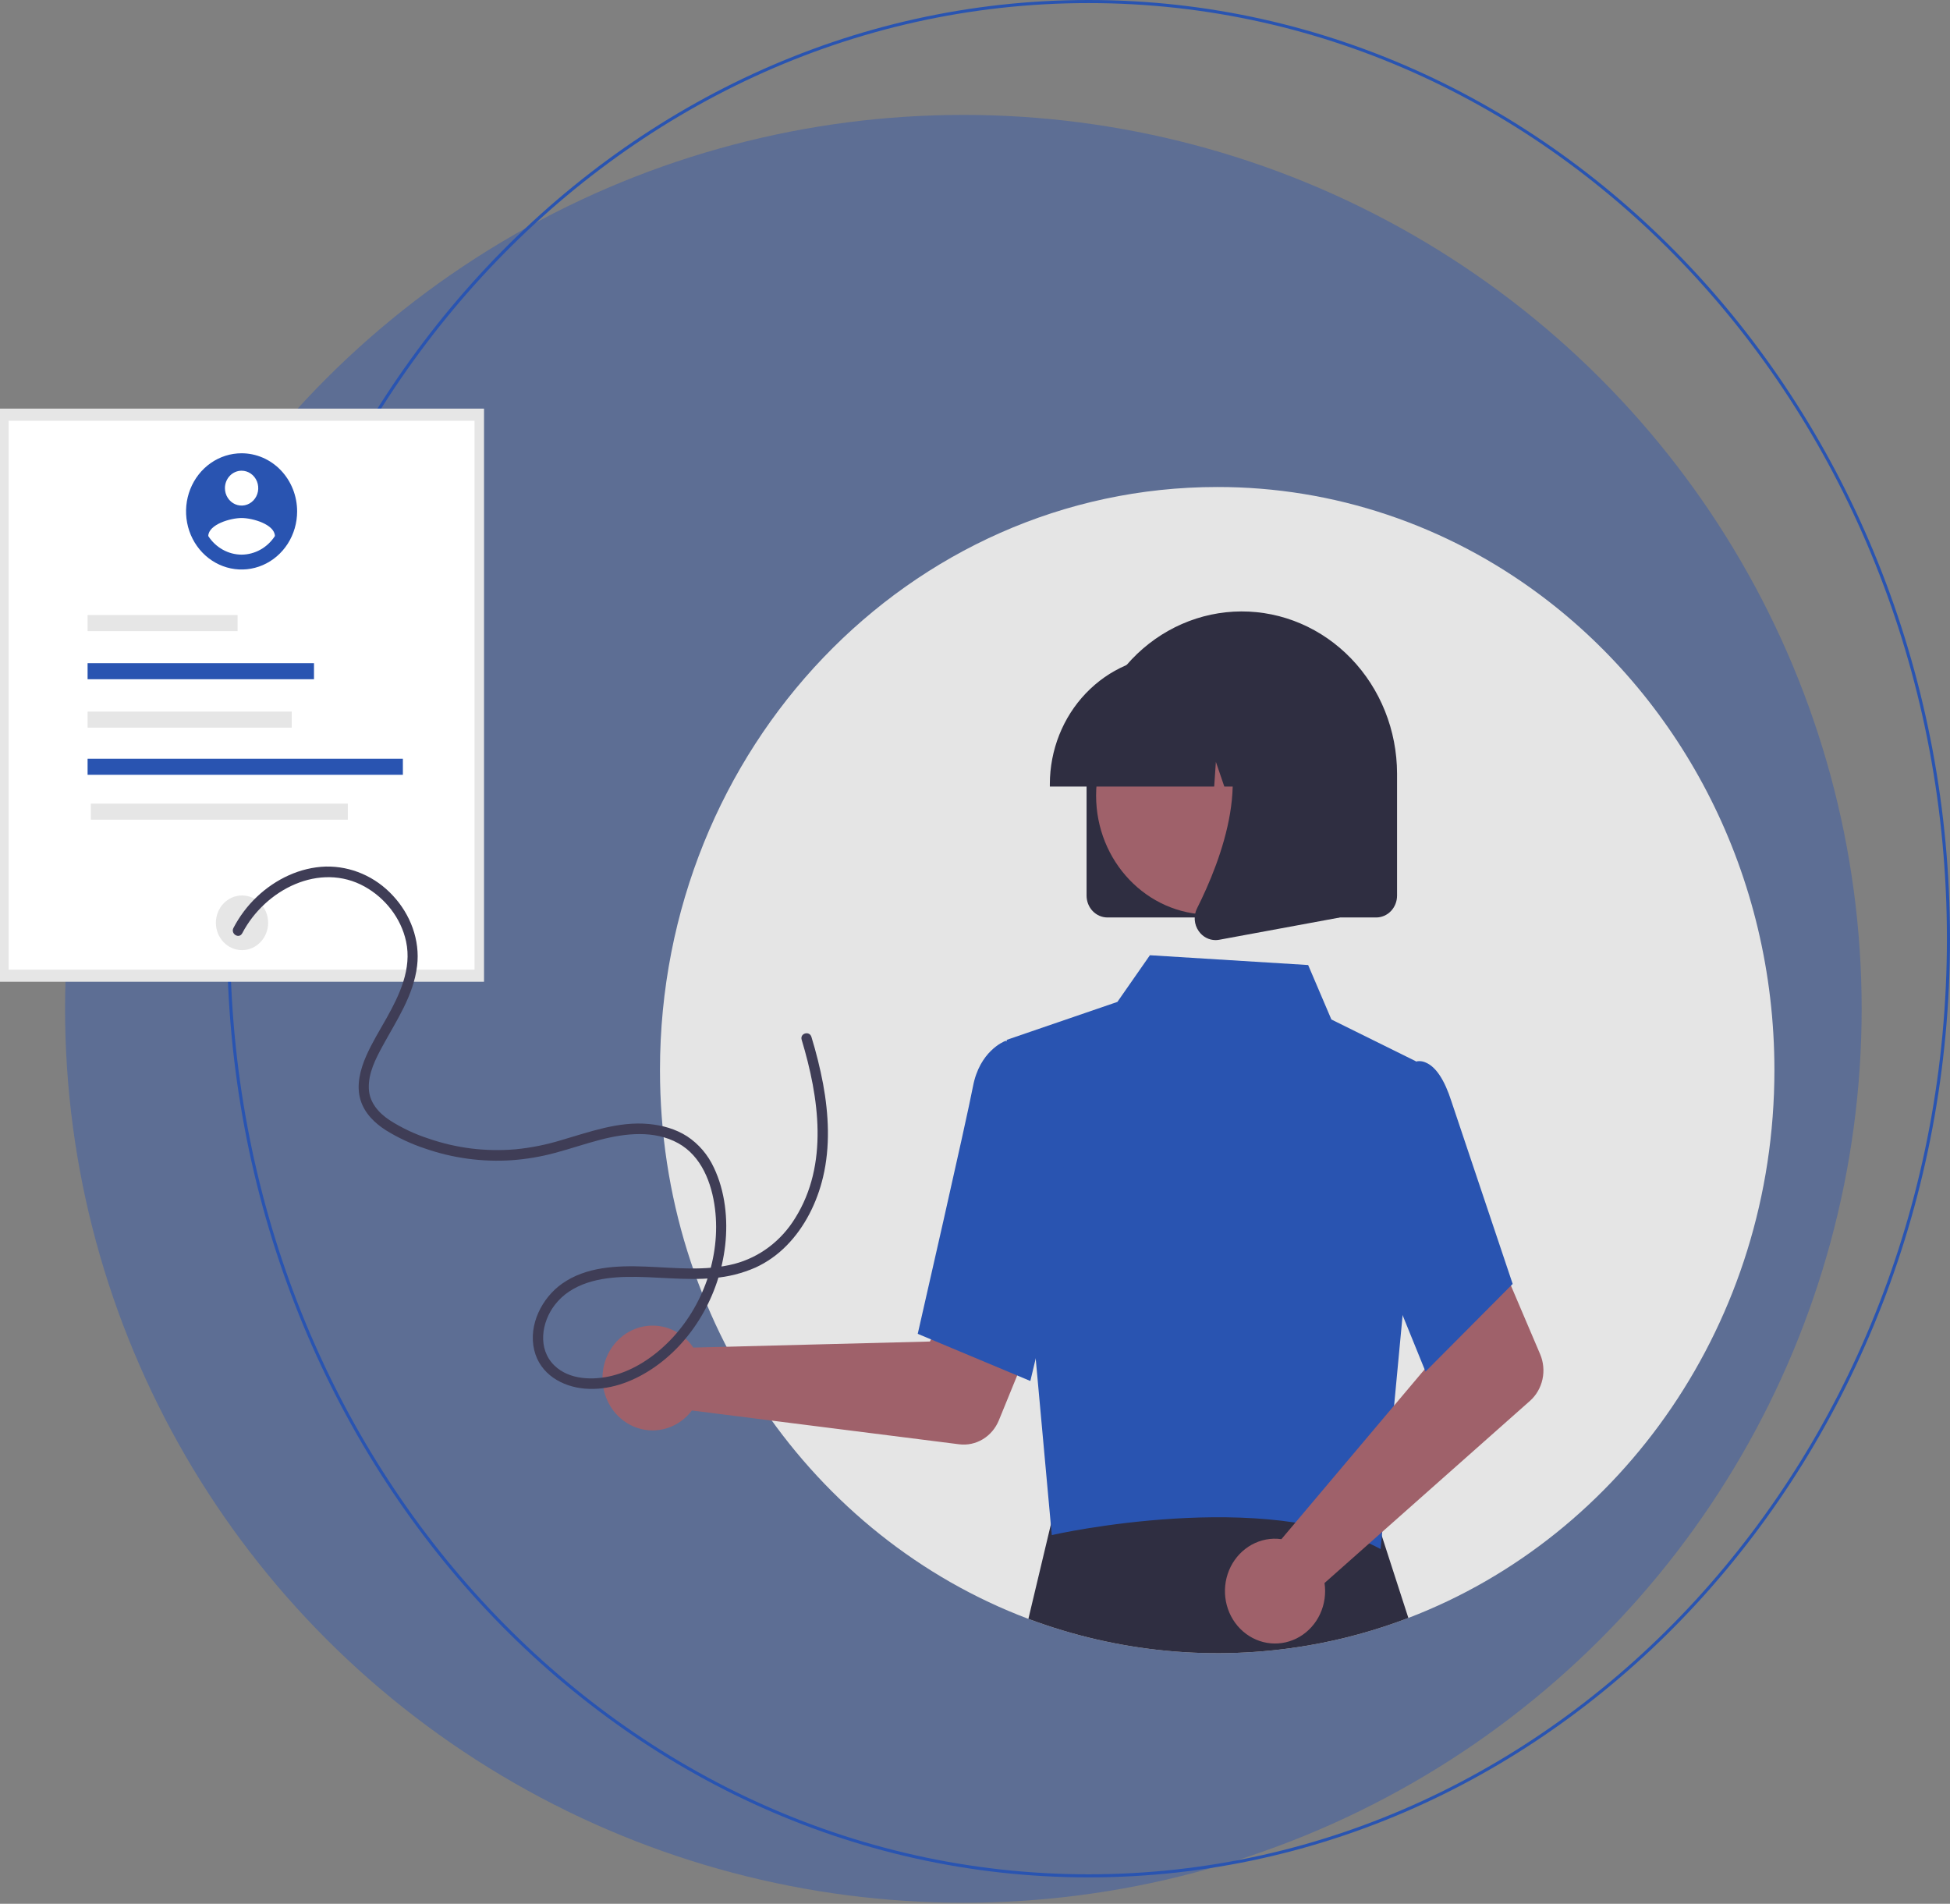 <svg width="633" height="618" viewBox="0 0 633 618" fill="none" xmlns="http://www.w3.org/2000/svg">
<rect x="0" y="0" width="633" height="618" fill="#808080" stroke="none"/>
<ellipse opacity="0.4" cx="312.72" cy="327.475" rx="291.598" ry="290.174" fill="#2954B1"/>
<path d="M632.5 304.71C632.5 472.763 507.482 608.921 353.353 608.921C199.223 608.921 74.205 472.763 74.205 304.71C74.205 136.658 199.223 0.5 353.353 0.5C507.482 0.5 632.5 136.658 632.5 304.71Z" stroke="#2954B1"/>
<g clip-path="url(#clip0_4656_30)">
<path d="M576 347.369C576 429.087 526.505 498.713 457.178 525.206C446.632 529.245 435.746 532.235 424.664 534.137C394.176 539.369 362.917 536.399 333.829 525.505C264.064 499.229 214.207 429.368 214.24 347.329C214.24 242.835 295.225 158.089 395.12 158.089C432.873 158.032 469.689 170.391 500.365 193.421C546.16 227.756 576 283.914 576 347.369Z" fill="#E5E5E5"/>
<path d="M457.178 525.207C446.632 529.245 435.746 532.235 424.664 534.137C394.176 539.37 362.917 536.399 333.829 525.505L342.182 490.431L342.687 488.326L359.733 488.395L445.372 488.716L446.468 492.106L457.178 525.207Z" fill="#2F2E41"/>
<path d="M157.12 132.649H0V318.692H157.12V132.649Z" fill="#E6E6E6"/>
<path d="M154.044 136.585H2.802V314.757H154.044V136.585Z" fill="white"/>
<path d="M78.56 308.421C83.242 308.421 87.038 304.449 87.038 299.55C87.038 294.65 83.242 290.678 78.56 290.678C73.878 290.678 70.082 294.65 70.082 299.55C70.082 304.449 73.878 308.421 78.56 308.421Z" fill="#E6E6E6"/>
<path d="M77.128 199.654H28.434V204.866H77.128V199.654Z" fill="#E6E6E6"/>
<path d="M101.926 215.274H28.434V220.487H101.926V215.274Z" fill="#2954B1"/>
<path d="M94.712 230.993H28.434V236.205H94.712V230.993Z" fill="#E6E6E6"/>
<path d="M130.781 246.295H28.434V251.508H130.781V246.295Z" fill="#2954B1"/>
<path d="M112.909 260.87H29.498V266.082H112.909V260.87Z" fill="#E6E6E6"/>
<path d="M223.419 435.378C224.017 436.02 224.565 436.71 225.059 437.442L301.855 435.476L310.814 418.345L337.289 429.114L324.243 461.055C323.19 463.635 321.364 465.788 319.042 467.191C316.719 468.593 314.025 469.17 311.363 468.833L224.595 457.865C222.548 460.576 219.761 462.571 216.604 463.585C213.448 464.598 210.071 464.582 206.923 463.538C203.776 462.494 201.006 460.472 198.984 457.741C196.961 455.01 195.781 451.699 195.6 448.249C195.419 444.799 196.246 441.373 197.972 438.427C199.697 435.481 202.238 433.155 205.258 431.757C208.278 430.359 211.633 429.957 214.876 430.603C218.12 431.249 221.099 432.913 223.416 435.374L223.419 435.378Z" fill="#9F616A"/>
<path d="M326.784 337.554L362.724 325.229L373.279 310.08L424.647 313.261L432.189 330.939L459.58 344.483L455.37 426.288L448.169 502.848C411.139 482.782 342.031 498.08 341.426 498.329L326.784 337.554Z" fill="#2954B1"/>
<path d="M334.467 448.283L297.911 432.978L298.066 432.297C298.223 431.608 313.782 363.573 315.848 352.639C318 341.248 325.863 338.099 326.196 337.971L326.44 337.877L340.907 342.485L347.261 394.727L334.467 448.283Z" fill="#2954B1"/>
<path d="M413.399 499.482C414.256 499.461 415.113 499.51 415.963 499.63L466.799 439.363L460.886 420.845L486.433 407.852L499.947 439.578C501.039 442.141 501.307 445.006 500.71 447.742C500.114 450.477 498.686 452.937 496.64 454.751L429.961 513.871C430.469 517.285 429.971 520.78 428.535 523.891C427.099 527.002 424.791 529.582 421.919 531.287C419.048 532.993 415.748 533.743 412.459 533.438C409.17 533.133 406.048 531.787 403.508 529.58C400.967 527.373 399.129 524.409 398.238 521.082C397.347 517.755 397.444 514.223 398.518 510.956C399.592 507.688 401.591 504.84 404.249 502.791C406.907 500.741 410.099 499.587 413.399 499.482Z" fill="#9F616A"/>
<path d="M462.742 445.23L441.535 393.031L449.807 356.671L458.718 344.89C459.371 344.598 460.075 344.45 460.785 344.457C461.494 344.464 462.195 344.625 462.843 344.93C466.131 346.314 468.927 350.557 471.161 357.539L491.036 416.778L462.742 445.23Z" fill="#2954B1"/>
<path d="M352.718 290.738V251.385C352.696 244.46 353.978 237.598 356.49 231.191C359.002 224.785 362.696 218.959 367.359 214.046C372.023 209.133 377.566 205.229 383.672 202.558C389.778 199.886 396.326 198.5 402.944 198.477C409.561 198.454 416.119 199.795 422.241 202.424C428.363 205.053 433.931 208.918 438.626 213.799C443.321 218.679 447.051 224.479 449.604 230.869C452.157 237.258 453.482 244.11 453.504 251.035C453.504 251.152 453.504 251.268 453.504 251.385V290.738C453.502 292.616 452.788 294.416 451.519 295.744C450.25 297.072 448.529 297.819 446.734 297.821H359.487C357.692 297.819 355.972 297.072 354.703 295.744C353.434 294.416 352.72 292.616 352.718 290.738Z" fill="#2F2E41"/>
<path d="M392.755 296.904C413.16 296.904 429.701 279.595 429.701 258.242C429.701 236.89 413.16 219.581 392.755 219.581C372.351 219.581 355.809 236.89 355.809 258.242C355.809 279.595 372.351 296.904 392.755 296.904Z" fill="#9F616A"/>
<path d="M340.796 254.533C340.808 243.473 345.012 232.87 352.485 225.05C359.958 217.23 370.091 212.831 380.659 212.818H388.181C398.75 212.831 408.882 217.23 416.355 225.05C423.829 232.87 428.032 243.473 428.044 254.533V255.32H412.148L406.727 239.432L405.643 255.32H397.429L394.693 247.305L394.145 255.32H340.796V254.533Z" fill="#2F2E41"/>
<path d="M389.12 302.247C388.373 301.19 387.928 299.933 387.834 298.622C387.74 297.312 388.002 296 388.59 294.838C396.56 278.974 407.719 249.66 392.907 231.582L391.845 230.285H434.848V297.846L395.783 305.059C395.388 305.132 394.987 305.169 394.586 305.17C393.519 305.17 392.468 304.905 391.518 304.397C390.568 303.889 389.747 303.153 389.122 302.249L389.12 302.247Z" fill="#2F2E41"/>
<path d="M78.423 147.139C74.858 147.139 71.372 148.245 68.407 150.318C65.442 152.391 63.132 155.337 61.767 158.784C60.402 162.231 60.045 166.025 60.74 169.684C61.436 173.344 63.153 176.705 65.674 179.344C68.195 181.982 71.407 183.779 74.904 184.507C78.402 185.235 82.026 184.862 85.321 183.434C88.615 182.007 91.431 179.589 93.412 176.486C95.393 173.384 96.451 169.737 96.451 166.006V166.005C96.451 163.527 95.984 161.074 95.078 158.785C94.172 156.496 92.844 154.417 91.17 152.665C89.496 150.913 87.509 149.523 85.322 148.575C83.134 147.627 80.79 147.139 78.422 147.139H78.423ZM78.423 152.798C79.493 152.798 80.539 153.13 81.428 153.752C82.317 154.374 83.01 155.258 83.42 156.292C83.829 157.326 83.936 158.464 83.728 159.561C83.519 160.659 83.004 161.668 82.248 162.459C81.491 163.25 80.528 163.789 79.478 164.008C78.43 164.226 77.342 164.114 76.354 163.686C75.366 163.257 74.521 162.532 73.927 161.601C73.333 160.671 73.016 159.577 73.016 158.457C73.016 156.957 73.585 155.517 74.599 154.456C75.614 153.395 76.989 152.798 78.423 152.798ZM78.423 180.044C76.287 180.034 74.185 179.478 72.3 178.425C70.415 177.373 68.804 175.855 67.606 174.003C67.693 170.23 74.818 168.153 78.423 168.153C82.029 168.153 89.153 170.23 89.24 174.003C88.042 175.853 86.43 177.37 84.546 178.423C82.661 179.475 80.56 180.032 78.423 180.044Z" fill="#2954B1"/>
<path d="M78.633 302.951C86.06 288.708 103.852 279.689 118.406 287.819C124.957 291.477 130.165 297.95 131.818 305.599C133.737 314.486 129.694 322.959 125.521 330.425C123.257 334.477 120.775 338.447 118.9 342.721C116.959 347.148 115.572 352.263 117.033 357.078C118.349 361.416 121.647 364.572 125.259 366.891C129.246 369.353 133.487 371.335 137.9 372.798C146.984 375.96 156.566 377.257 166.12 376.619C170.868 376.282 175.576 375.485 180.184 374.24C185.086 372.932 189.897 371.274 194.807 369.995C203.004 367.865 212.351 366.805 220.125 371.085C227.677 375.245 231.057 383.944 232.102 392.407C234.032 408.035 228.111 424.252 217.42 435.196C212.291 440.447 205.836 444.785 198.806 446.559C192.672 448.108 184.795 448.009 179.914 443.21C174.466 437.855 175.748 429.267 180.074 423.617C185.597 416.407 194.952 414.676 203.3 414.5C212.797 414.301 222.285 415.781 231.776 414.861C236.409 414.483 240.955 413.336 245.243 411.462C249.012 409.727 252.45 407.292 255.391 404.275C261.251 398.318 265.202 390.382 267.167 382.131C269.534 372.208 269.018 361.779 267.181 351.812C266.202 346.672 264.942 341.596 263.406 336.608C262.772 334.503 259.595 335.404 260.234 337.523C265.891 356.293 269.045 377.996 258.116 395.423C253.593 402.814 246.547 408.121 238.415 410.263C228.956 412.723 219.03 411.507 209.414 411.141C200.27 410.793 190.23 411.169 182.392 416.742C175.962 421.313 171.464 430.007 173.408 438.215C175.282 446.13 182.551 450.145 189.822 450.764C197.45 451.414 204.956 448.735 211.363 444.545C224.689 435.831 233.55 420.505 235.404 404.256C236.371 395.79 235.387 386.67 231.718 378.985C229.785 374.825 226.776 371.316 223.032 368.855C219.299 366.46 214.988 365.282 210.658 364.865C200.82 363.917 191.368 367.451 182.036 370.155C177.269 371.602 172.382 372.578 167.441 373.07C162.645 373.486 157.821 373.404 153.04 372.825C148.297 372.239 143.622 371.153 139.087 369.584C134.643 368.147 130.388 366.134 126.421 363.592C122.921 361.25 119.894 357.896 119.722 353.325C119.535 348.369 121.924 343.733 124.195 339.554C128.682 331.3 134.226 323.226 135.396 313.563C136.421 305.11 133.17 296.779 127.558 290.75C124.745 287.69 121.358 285.271 117.61 283.644C113.862 282.017 109.834 281.217 105.777 281.295C97.449 281.544 89.476 285.334 83.35 291.154C80.313 294.042 77.756 297.44 75.787 301.209C74.772 303.154 77.611 304.892 78.626 302.946L78.633 302.951Z" fill="#3F3D56"/>
</g>
<defs>
<clipPath id="clip0_4656_30">
<rect width="576" height="404" fill="white" transform="translate(0 132.649)"/>
</clipPath>
</defs>
</svg>
